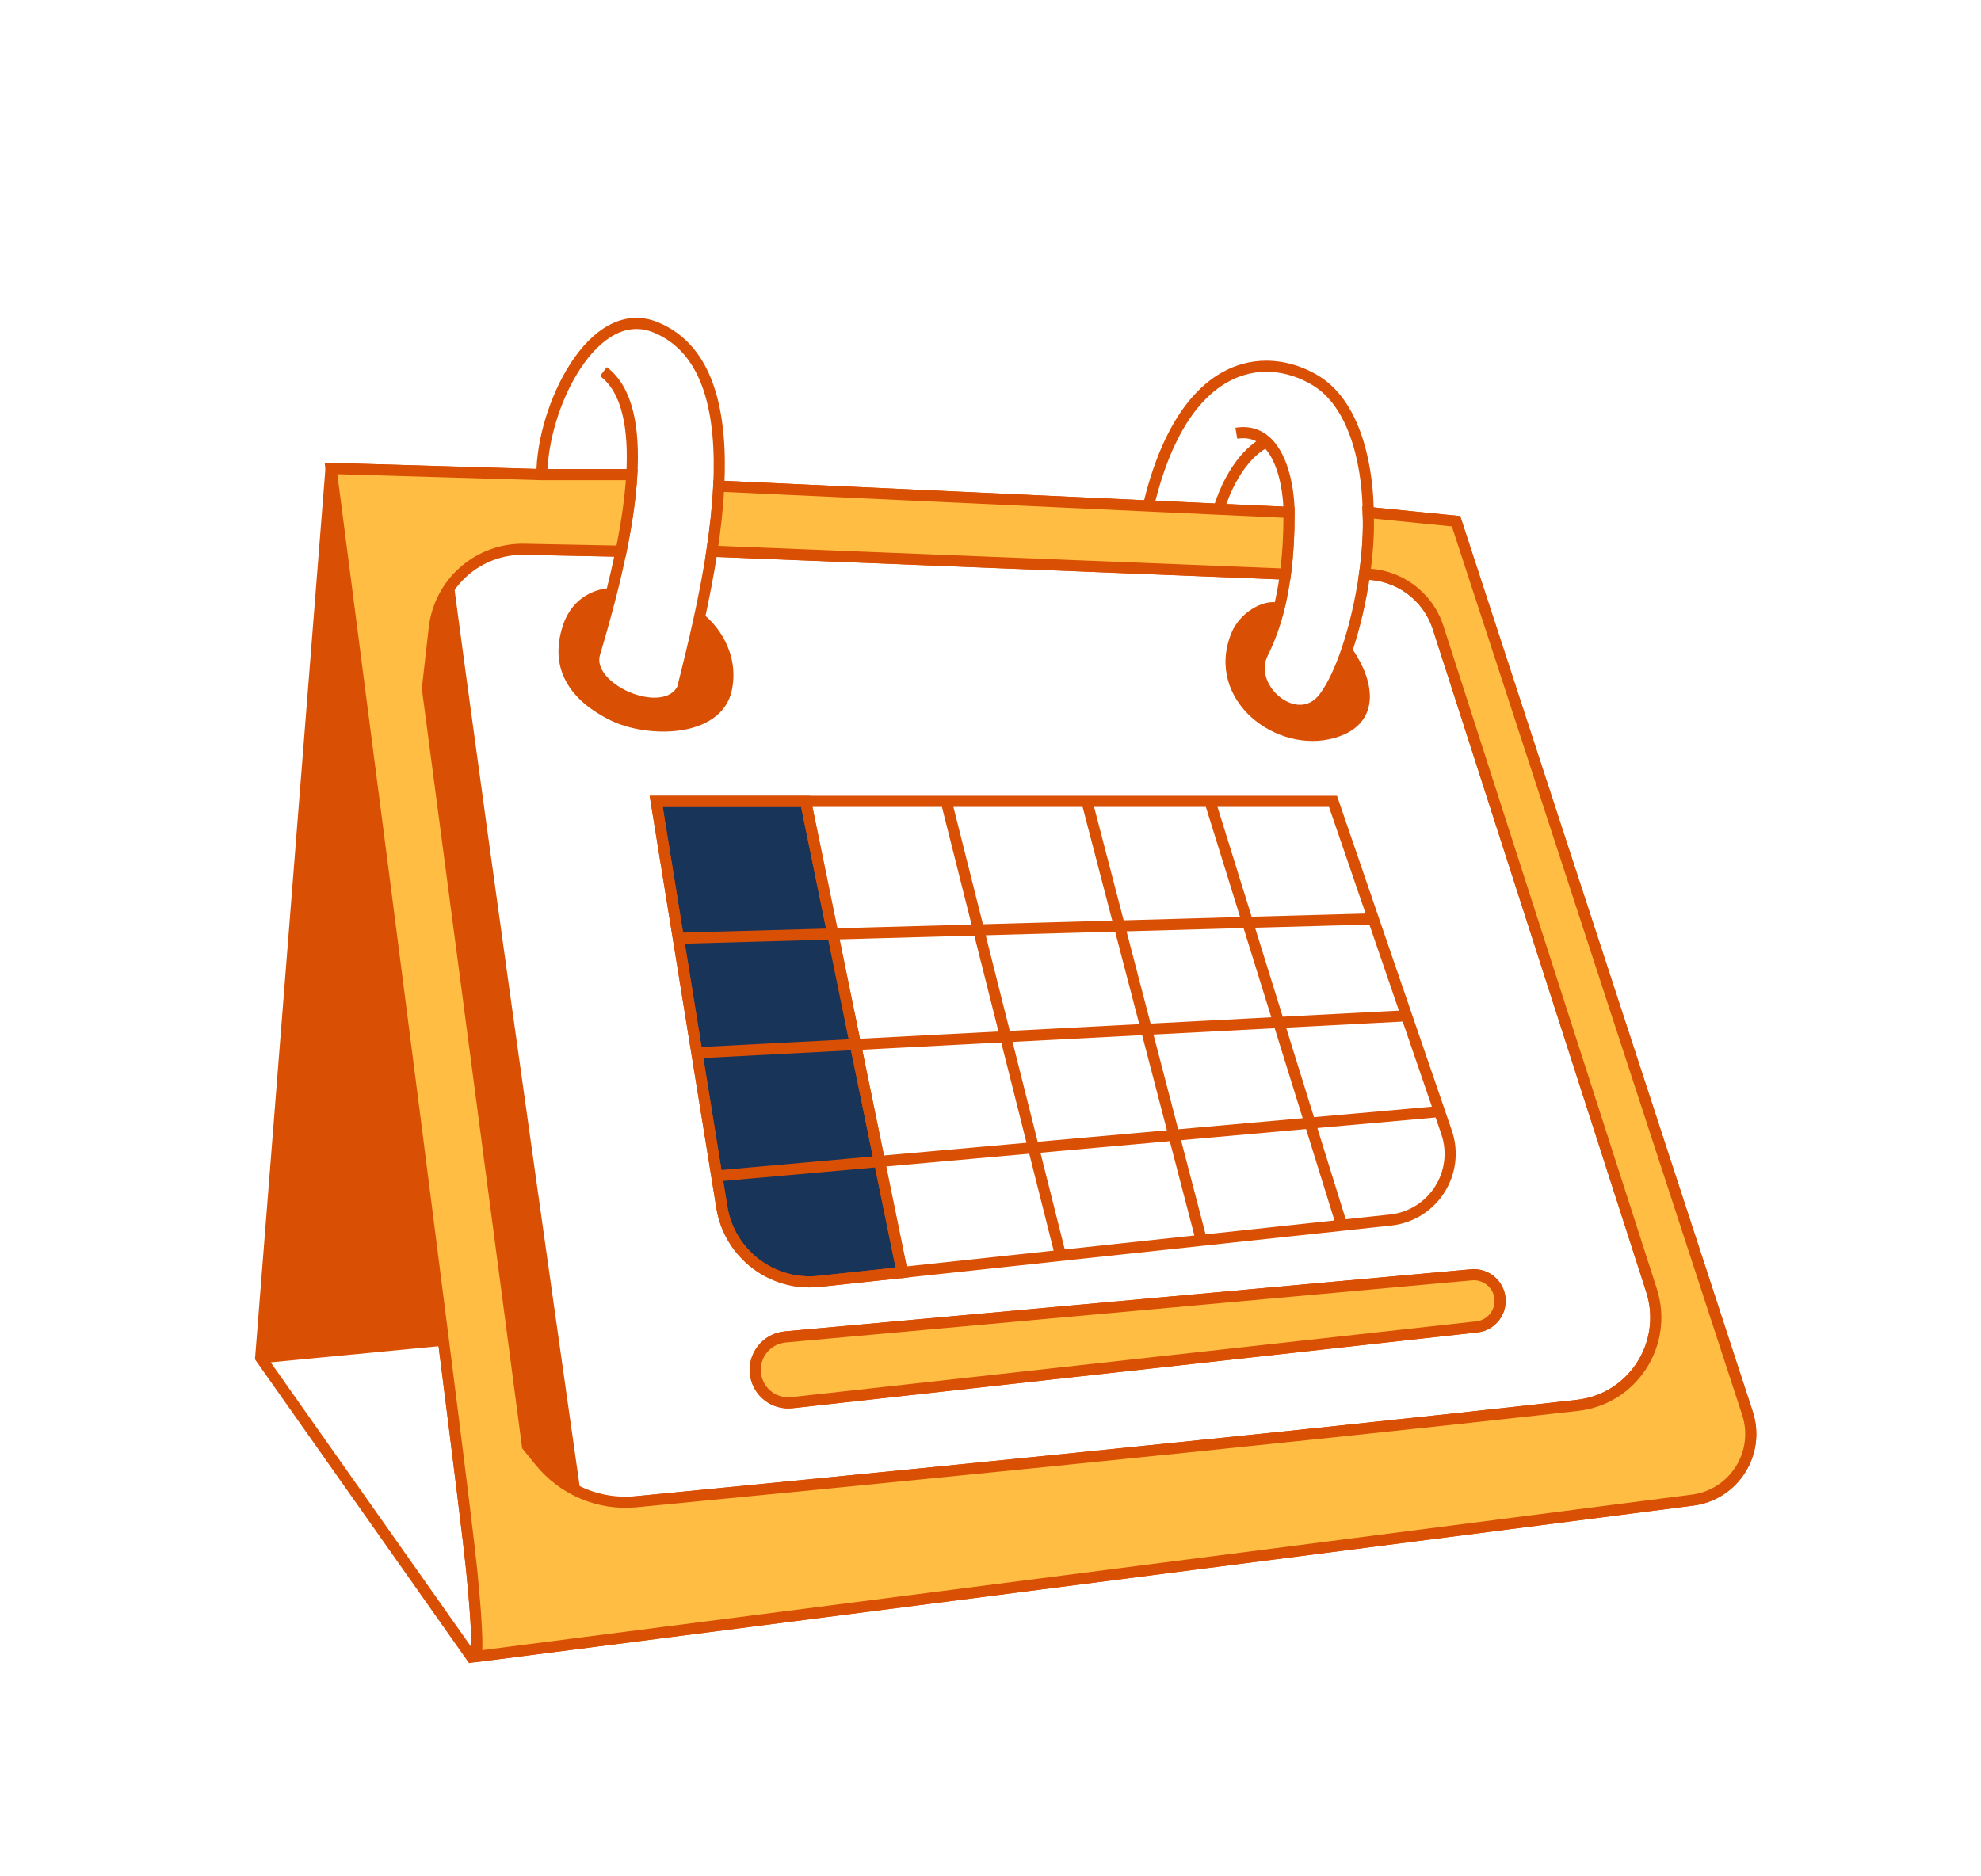 <svg width="38" height="36" viewBox="0 0 38 36" fill="none" xmlns="http://www.w3.org/2000/svg">
<g id="Icon" filter="url(#filter0_d_10460_1812)">
<path id="Vector 10" d="M12.587 11.375L15.454 11.375L15.975 13.919L16.41 16.041L16.871 18.285L17.307 20.414L15.713 20.585C14.811 20.681 13.991 20.056 13.847 19.161L12.587 11.375Z" fill="#183459" stroke="#D94F04" stroke-width="0.213"/>
<g id="Vector 9">
<path d="M5 22.05L6.349 4.988C6.92 9.379 7.895 16.902 8.505 21.712L5 22.05Z" fill="#D94F04"/>
<path d="M24.221 8.535C23.884 9.211 24.895 10.056 25.401 9.38C25.559 9.169 25.706 8.854 25.832 8.486C26.138 8.896 26.514 9.786 25.57 10.056C24.53 10.353 23.243 9.38 23.715 8.198C23.884 7.775 24.371 7.578 24.53 7.691C24.451 8.002 24.348 8.281 24.221 8.535Z" fill="#D94F04"/>
<path d="M11.407 8.535C11.202 9.22 12.756 9.887 13.093 9.211C13.19 8.823 13.305 8.36 13.415 7.86C13.645 8.029 14.071 8.535 13.936 9.211C13.767 10.056 12.419 10.056 11.744 9.718C11.07 9.38 10.629 8.846 10.901 8.029C11.07 7.522 11.495 7.392 11.725 7.392C11.621 7.805 11.509 8.195 11.407 8.535Z" fill="#D94F04"/>
<path d="M8.505 6.508C9.304 12.59 11.07 24.922 11.07 24.922L10.118 23.743L8.199 9.211L8.505 6.508Z" fill="#D94F04"/>
<path d="M27.93 6.001L27.941 5.895L28.01 5.902L28.032 5.968L27.93 6.001ZM9.047 27.794L9.06 27.9L8.996 27.908L8.959 27.855L9.047 27.794ZM5 22.05L4.913 22.112L4.891 22.08L4.894 22.042L5 22.05ZM6.349 4.988L6.243 4.979L6.251 4.878L6.352 4.881L6.349 4.988ZM11.576 5.107V5.214V5.107ZM26.244 5.832L26.138 5.838V5.832H26.244ZM9.12 27.785L9.107 27.679L9.12 27.785ZM9.047 26.105L8.94 26.115L9.047 26.105ZM8.505 21.712L8.611 21.699L8.505 21.712ZM11.407 8.535L11.305 8.505L11.407 8.535ZM13.093 9.211L13.197 9.237L13.194 9.248L13.188 9.259L13.093 9.211ZM12.587 2.285L12.546 2.383L12.587 2.285ZM10.395 5.107V5.214L10.392 5.214L10.395 5.107ZM24.221 8.535L24.125 8.488L24.221 8.535ZM25.401 9.38L25.486 9.444L25.401 9.38ZM25.233 3.298L25.288 3.207L25.233 3.298ZM24.298 4.481L24.371 4.403L24.298 4.481ZM23.378 5.77L23.373 5.877L23.378 5.77ZM25.832 8.486L25.731 8.451L25.832 8.486ZM25.57 10.056L25.54 9.953L25.57 10.056ZM23.715 8.198L23.814 8.237L23.715 8.198ZM13.415 7.86L13.31 7.837L13.415 7.86ZM13.936 9.211L13.832 9.19L13.936 9.211ZM10.901 8.029L11.002 8.062L10.901 8.029ZM11.725 7.392L11.828 7.418L11.725 7.392ZM11.07 24.922L11.08 25.028L11.023 25.034L10.987 24.989L11.07 24.922ZM8.505 6.508L8.4 6.496L8.411 6.4L8.508 6.402L8.505 6.508ZM24.657 7.015L24.763 7.029L24.657 7.015ZM26.176 7.015L26.282 7.03L26.176 7.015ZM25.57 11.375V11.268H25.646L25.671 11.34L25.57 11.375ZM12.587 11.375L12.482 11.392L12.462 11.268H12.587V11.375ZM26.312 13.524C26.371 13.522 26.42 13.568 26.422 13.627C26.424 13.686 26.377 13.735 26.318 13.737L26.312 13.524ZM13.096 14.107C13.037 14.108 12.988 14.062 12.986 14.003C12.985 13.944 13.031 13.895 13.09 13.893L13.096 14.107ZM26.958 15.384C27.017 15.381 27.067 15.427 27.07 15.485C27.073 15.544 27.028 15.594 26.969 15.597L26.958 15.384ZM13.436 16.303C13.377 16.306 13.327 16.26 13.324 16.202C13.321 16.143 13.366 16.093 13.425 16.09L13.436 16.303ZM27.593 17.222C27.652 17.217 27.704 17.26 27.709 17.319C27.714 17.378 27.671 17.429 27.612 17.434L27.593 17.222ZM13.777 18.667C13.718 18.673 13.666 18.629 13.661 18.571C13.656 18.512 13.699 18.46 13.758 18.455L13.777 18.667ZM23.108 11.407C23.09 11.35 23.121 11.291 23.178 11.273C23.234 11.256 23.294 11.287 23.311 11.343L23.108 11.407ZM25.84 19.477C25.858 19.533 25.826 19.593 25.77 19.61C25.714 19.628 25.654 19.596 25.637 19.54L25.84 19.477ZM20.746 11.402C20.731 11.345 20.765 11.287 20.822 11.272C20.879 11.257 20.937 11.291 20.952 11.348L20.746 11.402ZM23.149 19.771C23.164 19.828 23.13 19.886 23.073 19.901C23.016 19.916 22.957 19.881 22.942 19.824L23.149 19.771ZM18.048 11.401C18.033 11.344 18.068 11.286 18.125 11.272C18.182 11.257 18.24 11.292 18.255 11.349L18.048 11.401ZM20.446 20.056C20.461 20.113 20.426 20.171 20.369 20.185C20.312 20.199 20.254 20.165 20.24 20.108L20.446 20.056ZM15.454 11.375V11.268H15.54L15.558 11.354L15.454 11.375ZM17.413 20.398C17.424 20.456 17.387 20.512 17.33 20.524C17.272 20.536 17.215 20.499 17.204 20.441L17.413 20.398ZM8.199 9.211L8.093 9.225L8.091 9.212L8.093 9.199L8.199 9.211ZM10.118 23.743L10.035 23.81L10.016 23.786L10.012 23.757L10.118 23.743ZM15.191 22.912L15.203 23.018L15.191 22.912ZM28.328 21.458L28.317 21.352L28.328 21.458ZM28.228 20.459L28.218 20.353L28.228 20.459ZM15.064 21.651L15.074 21.757L15.064 21.651ZM13.847 19.161L13.952 19.144L13.847 19.161ZM15.713 20.585L15.724 20.691L15.713 20.585ZM26.674 19.408L26.685 19.514L26.674 19.408ZM32.467 24.782L32.454 24.676L32.467 24.782ZM30.259 22.964L30.27 23.07L30.259 22.964ZM28.032 5.968L33.621 23.082L33.419 23.148L27.829 6.035L28.032 5.968ZM8.959 27.855L4.913 22.112L5.087 21.989L9.134 27.733L8.959 27.855ZM4.894 22.042L6.243 4.979L6.455 4.996L5.106 22.059L4.894 22.042ZM27.92 6.107L26.234 5.939L26.255 5.726L27.941 5.895L27.92 6.107ZM9.134 27.89L9.06 27.9L9.033 27.688L9.107 27.679L9.134 27.89ZM8.94 26.115C8.897 25.682 8.69 24.011 8.4 21.726L8.611 21.699C8.901 23.982 9.109 25.657 9.153 26.094L8.94 26.115ZM8.4 21.726C7.789 16.915 6.815 9.392 6.243 5.002L6.455 4.974C7.026 9.365 8.001 16.888 8.611 21.699L8.4 21.726ZM4.99 21.944L8.495 21.606L8.516 21.819L5.01 22.156L4.99 21.944ZM11.509 8.566C11.471 8.692 11.511 8.826 11.619 8.957C11.727 9.089 11.897 9.206 12.088 9.285C12.278 9.364 12.479 9.4 12.646 9.381C12.812 9.362 12.934 9.291 12.998 9.164L13.188 9.259C13.084 9.469 12.885 9.568 12.671 9.593C12.458 9.617 12.22 9.571 12.006 9.482C11.791 9.393 11.59 9.258 11.454 9.093C11.318 8.928 11.24 8.721 11.305 8.505L11.509 8.566ZM6.352 4.881L10.399 5L10.392 5.214L6.346 5.094L6.352 4.881ZM10.395 5L11.576 5V5.214L10.395 5.214V5ZM12.546 2.383C12.275 2.27 12.02 2.299 11.783 2.426C11.542 2.556 11.318 2.789 11.125 3.085C10.74 3.677 10.502 4.489 10.502 5.107H10.289C10.289 4.446 10.54 3.594 10.947 2.968C11.15 2.655 11.398 2.391 11.682 2.238C11.97 2.084 12.292 2.046 12.628 2.186L12.546 2.383ZM24.316 8.583C24.178 8.86 24.311 9.188 24.56 9.38C24.682 9.474 24.822 9.526 24.952 9.522C25.079 9.518 25.208 9.46 25.316 9.316L25.486 9.444C25.342 9.638 25.154 9.728 24.959 9.735C24.769 9.741 24.582 9.666 24.43 9.549C24.131 9.319 23.926 8.887 24.125 8.488L24.316 8.583ZM26.138 5.832C26.138 5.502 26.096 5.006 25.953 4.533C25.808 4.058 25.566 3.623 25.178 3.39L25.288 3.207C25.742 3.48 26.006 3.975 26.157 4.471C26.308 4.97 26.351 5.487 26.351 5.832H26.138ZM25.178 3.39C24.717 3.113 24.126 3.018 23.571 3.318C23.013 3.619 22.466 4.333 22.133 5.732L21.925 5.683C22.266 4.255 22.836 3.472 23.469 3.13C24.105 2.787 24.778 2.901 25.288 3.207L25.178 3.39ZM24.62 5.832C24.62 5.644 24.596 5.394 24.533 5.154C24.47 4.913 24.369 4.695 24.224 4.559L24.371 4.403C24.558 4.58 24.672 4.842 24.739 5.1C24.808 5.36 24.833 5.629 24.833 5.832H24.62ZM24.224 4.559C24.102 4.443 23.945 4.382 23.733 4.417L23.698 4.207C23.978 4.16 24.202 4.244 24.371 4.403L24.224 4.559ZM24.722 5.939L23.373 5.877L23.383 5.664L24.732 5.726L24.722 5.939ZM23.373 5.877L22.024 5.814L22.034 5.601L23.383 5.664L23.373 5.877ZM24.334 4.581C24.18 4.637 23.743 4.962 23.48 5.802L23.276 5.738C23.552 4.856 24.026 4.467 24.261 4.381L24.334 4.581ZM25.316 9.316C25.464 9.118 25.607 8.815 25.731 8.451L25.933 8.52C25.805 8.893 25.654 9.22 25.486 9.444L25.316 9.316ZM25.917 8.422C26.076 8.635 26.261 8.981 26.276 9.318C26.284 9.49 26.248 9.665 26.138 9.817C26.028 9.969 25.852 10.086 25.599 10.158L25.54 9.953C25.76 9.891 25.89 9.795 25.966 9.692C26.041 9.588 26.069 9.464 26.063 9.328C26.05 9.051 25.893 8.747 25.746 8.549L25.917 8.422ZM25.599 10.158C25.04 10.319 24.421 10.136 24.004 9.761C23.584 9.382 23.361 8.797 23.616 8.158L23.814 8.237C23.597 8.78 23.782 9.273 24.147 9.603C24.516 9.935 25.06 10.091 25.54 9.953L25.599 10.158ZM24.125 8.488C24.249 8.241 24.349 7.969 24.427 7.664L24.634 7.717C24.553 8.035 24.447 8.321 24.316 8.583L24.125 8.488ZM23.616 8.158C23.711 7.92 23.895 7.747 24.076 7.65C24.166 7.601 24.259 7.569 24.346 7.557C24.428 7.546 24.521 7.553 24.592 7.604L24.469 7.778C24.46 7.772 24.432 7.761 24.373 7.769C24.318 7.776 24.249 7.798 24.177 7.837C24.032 7.916 23.888 8.053 23.814 8.237L23.616 8.158ZM12.99 9.185C13.086 8.797 13.202 8.336 13.31 7.837L13.519 7.882C13.409 8.385 13.293 8.849 13.197 9.237L12.99 9.185ZM13.478 7.774C13.726 7.956 14.187 8.5 14.041 9.232L13.832 9.19C13.955 8.571 13.563 8.101 13.351 7.946L13.478 7.774ZM14.041 9.232C13.943 9.721 13.505 9.948 13.045 10.014C12.582 10.08 12.054 9.993 11.696 9.813L11.792 9.623C12.108 9.781 12.592 9.863 13.015 9.802C13.44 9.742 13.76 9.546 13.832 9.19L14.041 9.232ZM11.696 9.813C11.349 9.639 11.05 9.409 10.876 9.106C10.698 8.799 10.655 8.429 10.8 7.995L11.002 8.062C10.875 8.445 10.917 8.751 11.06 9C11.206 9.253 11.465 9.459 11.792 9.623L11.696 9.813ZM11.305 8.505C11.407 8.165 11.518 7.776 11.622 7.366L11.828 7.418C11.723 7.833 11.611 8.224 11.509 8.566L11.305 8.505ZM10.8 7.995C10.987 7.433 11.463 7.285 11.725 7.285V7.499C11.527 7.499 11.152 7.611 11.002 8.062L10.8 7.995ZM27.688 8.01L31.781 20.722L31.578 20.787L27.485 8.076L27.688 8.01ZM30.27 23.07C26.546 23.489 21.749 23.978 17.882 24.363C15.949 24.556 14.248 24.722 13.031 24.84C12.422 24.899 11.935 24.946 11.599 24.979C11.431 24.995 11.301 25.007 11.214 25.015C11.17 25.02 11.136 25.023 11.114 25.025C11.103 25.026 11.094 25.027 11.088 25.027C11.086 25.028 11.084 25.028 11.082 25.028C11.081 25.028 11.081 25.028 11.08 25.028C11.08 25.028 11.08 25.028 11.08 25.028C11.08 25.028 11.08 25.028 11.07 24.922C11.06 24.816 11.06 24.816 11.06 24.816C11.06 24.816 11.06 24.816 11.06 24.816C11.06 24.816 11.061 24.816 11.062 24.816C11.063 24.816 11.065 24.816 11.068 24.815C11.074 24.815 11.082 24.814 11.094 24.813C11.116 24.811 11.149 24.808 11.193 24.803C11.281 24.795 11.411 24.782 11.579 24.766C11.914 24.734 12.402 24.687 13.011 24.628C14.228 24.51 15.928 24.343 17.861 24.151C21.727 23.766 26.524 23.277 30.247 22.858L30.27 23.07ZM11.07 24.922C10.964 24.937 10.964 24.937 10.964 24.937C10.964 24.937 10.964 24.937 10.964 24.937C10.964 24.936 10.964 24.936 10.964 24.935C10.964 24.934 10.963 24.931 10.963 24.928C10.962 24.922 10.961 24.913 10.959 24.902C10.956 24.878 10.951 24.843 10.944 24.797C10.931 24.706 10.912 24.57 10.887 24.395C10.837 24.046 10.765 23.541 10.676 22.915C10.498 21.664 10.252 19.932 9.982 18.011C9.44 14.167 8.799 9.563 8.4 6.522L8.611 6.494C9.01 9.535 9.651 14.138 10.193 17.981C10.463 19.902 10.709 21.634 10.887 22.885C10.976 23.511 11.048 24.016 11.098 24.365C11.123 24.54 11.142 24.675 11.155 24.767C11.162 24.813 11.167 24.848 11.17 24.872C11.172 24.883 11.173 24.892 11.174 24.898C11.175 24.901 11.175 24.903 11.175 24.905C11.175 24.906 11.175 24.906 11.175 24.907C11.175 24.907 11.175 24.907 11.175 24.907C11.175 24.907 11.175 24.907 11.07 24.922ZM11.622 7.366C11.688 7.102 11.752 6.829 11.808 6.554L12.017 6.597C11.96 6.875 11.896 7.152 11.828 7.418L11.622 7.366ZM8.508 6.402L11.915 6.469L11.911 6.682L8.503 6.615L8.508 6.402ZM13.31 7.837C13.399 7.429 13.484 6.996 13.551 6.559L13.762 6.592C13.694 7.034 13.608 7.471 13.519 7.882L13.31 7.837ZM24.427 7.664C24.479 7.46 24.521 7.239 24.552 7.001L24.763 7.029C24.731 7.275 24.688 7.503 24.634 7.717L24.427 7.664ZM24.552 7.001C24.597 6.653 24.62 6.266 24.62 5.832H24.833C24.833 6.274 24.81 6.67 24.763 7.029L24.552 7.001ZM13.66 6.469L24.662 6.908L24.653 7.122L13.652 6.682L13.66 6.469ZM25.731 8.451C25.88 8.015 25.999 7.501 26.07 7L26.282 7.03C26.209 7.543 26.087 8.07 25.933 8.52L25.731 8.451ZM26.07 7C26.129 6.584 26.155 6.18 26.138 5.838L26.351 5.827C26.369 6.187 26.342 6.605 26.282 7.03L26.07 7ZM25.57 11.482L12.587 11.482V11.268L25.57 11.268V11.482ZM25.671 11.34L27.848 17.686L27.646 17.755L25.469 11.41L25.671 11.34ZM23.311 11.343L25.84 19.477L25.637 19.54L23.108 11.407L23.311 11.343ZM20.952 11.348L23.149 19.771L22.942 19.824L20.746 11.402L20.952 11.348ZM18.255 11.349L20.446 20.056L20.24 20.108L18.048 11.401L18.255 11.349ZM12.693 11.358L13.952 19.144L13.741 19.178L12.482 11.392L12.693 11.358ZM8.611 6.52L8.304 9.223L8.093 9.199L8.4 6.496L8.611 6.52ZM8.304 9.197L10.223 23.729L10.012 23.757L8.093 9.225L8.304 9.197ZM10.201 23.676L11.153 24.855L10.987 24.989L10.035 23.81L10.201 23.676ZM15.055 21.544L28.218 20.353L28.237 20.566L15.074 21.757L15.055 21.544ZM28.34 21.564L15.203 23.018L15.179 22.806L28.317 21.352L28.34 21.564ZM12.587 11.268L15.454 11.268V11.482L12.587 11.482L12.587 11.268ZM15.558 11.354L16.08 13.898L15.871 13.941L15.349 11.396L15.558 11.354ZM16.08 13.898L16.515 16.019L16.306 16.062L15.871 13.941L16.08 13.898ZM16.515 16.019L16.975 18.263L16.766 18.306L16.306 16.062L16.515 16.019ZM16.975 18.263L17.411 20.392L17.203 20.435L16.766 18.306L16.975 18.263ZM17.318 20.52L15.724 20.691L15.701 20.479L17.296 20.308L17.318 20.52ZM27.612 17.434L16.88 18.391L16.861 18.178L27.593 17.222L27.612 17.434ZM16.88 18.391L13.777 18.667L13.758 18.455L16.861 18.178L16.88 18.391ZM26.969 15.597L16.416 16.147L16.405 15.934L26.958 15.384L26.969 15.597ZM16.416 16.147L13.436 16.303L13.425 16.09L16.405 15.934L16.416 16.147ZM26.685 19.514L17.318 20.52L17.296 20.308L26.662 19.302L26.685 19.514ZM17.411 20.392L17.413 20.398L17.204 20.441L17.203 20.435L17.411 20.392ZM26.318 13.737L15.978 14.026L15.972 13.813L26.312 13.524L26.318 13.737ZM15.978 14.026L13.096 14.107L13.09 13.893L15.972 13.813L15.978 14.026ZM11.808 6.554C11.909 6.06 11.986 5.562 12.013 5.101L12.226 5.113C12.198 5.588 12.12 6.097 12.017 6.597L11.808 6.554ZM12.013 5.101C12.038 4.669 12.019 4.275 11.939 3.948C11.859 3.622 11.72 3.371 11.511 3.215L11.64 3.044C11.901 3.241 12.059 3.542 12.146 3.898C12.233 4.253 12.251 4.671 12.226 5.113L12.013 5.101ZM11.576 5L12.119 5V5.214L11.576 5.214V5ZM32.481 24.887L9.136 27.89L9.109 27.679L32.454 24.676L32.481 24.887ZM9.086 27.684C9.05 27.697 9.036 27.725 9.034 27.728C9.03 27.735 9.029 27.739 9.03 27.737C9.031 27.732 9.034 27.719 9.036 27.694C9.04 27.645 9.042 27.564 9.039 27.439C9.033 27.19 9.006 26.776 8.94 26.115L9.153 26.094C9.219 26.757 9.246 27.177 9.252 27.434C9.255 27.562 9.253 27.652 9.248 27.712C9.246 27.742 9.242 27.768 9.237 27.79C9.234 27.8 9.23 27.814 9.222 27.828C9.217 27.838 9.199 27.87 9.159 27.885L9.086 27.684ZM9.107 27.679L9.109 27.679L9.136 27.89L9.134 27.89L9.107 27.679ZM13.792 5.22L22.034 5.601L22.024 5.814L13.783 5.433L13.792 5.22ZM13.551 6.559C13.614 6.144 13.661 5.726 13.681 5.321L13.894 5.332C13.874 5.746 13.826 6.171 13.762 6.592L13.551 6.559ZM13.681 5.321C13.714 4.637 13.668 3.998 13.493 3.481C13.319 2.967 13.019 2.581 12.546 2.383L12.628 2.186C13.172 2.413 13.507 2.857 13.695 3.413C13.882 3.965 13.928 4.635 13.894 5.332L13.681 5.321ZM13.783 5.433L13.762 5.432L13.772 5.219L13.792 5.22L13.783 5.433ZM15.203 23.018C14.812 23.062 14.456 22.793 14.391 22.405L14.601 22.37C14.648 22.646 14.901 22.837 15.179 22.806L15.203 23.018ZM28.868 20.83C28.945 21.183 28.699 21.525 28.34 21.564L28.317 21.352C28.55 21.327 28.709 21.104 28.659 20.875L28.868 20.83ZM28.218 20.353C28.524 20.326 28.802 20.53 28.868 20.83L28.659 20.875C28.617 20.68 28.436 20.548 28.237 20.566L28.218 20.353ZM15.074 21.757C14.768 21.785 14.55 22.067 14.601 22.37L14.391 22.405C14.319 21.98 14.625 21.583 15.055 21.544L15.074 21.757ZM13.952 19.144C14.087 19.983 14.856 20.57 15.701 20.479L15.724 20.691C14.766 20.794 13.895 20.129 13.741 19.178L13.952 19.144ZM27.848 17.686C28.137 18.527 27.569 19.419 26.685 19.514L26.662 19.302C27.411 19.222 27.891 18.467 27.646 17.755L27.848 17.686ZM33.621 23.082C33.891 23.909 33.343 24.776 32.481 24.887L32.454 24.676C33.183 24.582 33.647 23.848 33.419 23.148L33.621 23.082ZM31.781 20.722C32.13 21.807 31.404 22.942 30.27 23.07L30.247 22.858C31.245 22.745 31.886 21.745 31.578 20.787L31.781 20.722ZM27.485 8.076C27.302 7.507 26.773 7.122 26.176 7.122V6.908C26.866 6.908 27.477 7.354 27.688 8.01L27.485 8.076Z" fill="#D94F04"/>
</g>
<g id="Vector 13">
<path d="M13.787 5.327L22.029 5.708L23.378 5.77L24.727 5.832C24.727 6.27 24.704 6.661 24.657 7.015L13.656 6.575C13.72 6.158 13.768 5.736 13.787 5.327Z" fill="#FFBD43"/>
<path d="M27.93 6.001L33.52 23.115C33.769 23.878 33.263 24.679 32.467 24.782L9.122 27.784C9.153 27.773 9.179 27.427 9.046 26.105C9.003 25.67 8.795 23.997 8.505 21.712C7.895 16.902 6.92 9.379 6.349 4.988L10.395 5.107L11.576 5.107L12.119 5.107C12.092 5.575 12.014 6.079 11.913 6.575L10.059 6.539C9.178 6.521 8.43 7.177 8.33 8.052L8.199 9.211L10.118 23.743L10.35 24.03C10.799 24.587 11.491 24.882 12.204 24.813C15.324 24.512 24.209 23.645 30.259 22.964C31.325 22.844 32.008 21.776 31.679 20.755L27.587 8.043C27.39 7.43 26.82 7.015 26.176 7.015C26.235 6.595 26.262 6.184 26.244 5.832L27.93 6.001Z" fill="#FFBD43"/>
<path d="M13.787 5.327L22.029 5.708L23.378 5.77L24.727 5.832C24.727 6.27 24.704 6.661 24.657 7.015L13.656 6.575C13.72 6.158 13.768 5.736 13.787 5.327Z" stroke="#D94F04" stroke-width="0.213"/>
<path d="M27.93 6.001L33.52 23.115C33.769 23.878 33.263 24.679 32.467 24.782L9.122 27.784C9.153 27.773 9.179 27.427 9.046 26.105C9.003 25.67 8.795 23.997 8.505 21.712C7.895 16.902 6.92 9.379 6.349 4.988L10.395 5.107L11.576 5.107L12.119 5.107C12.092 5.575 12.014 6.079 11.913 6.575L10.059 6.539C9.178 6.521 8.43 7.177 8.33 8.052L8.199 9.211L10.118 23.743L10.35 24.03C10.799 24.587 11.491 24.882 12.204 24.813C15.324 24.512 24.209 23.645 30.259 22.964C31.325 22.844 32.008 21.776 31.679 20.755L27.587 8.043C27.39 7.43 26.82 7.015 26.176 7.015C26.235 6.595 26.262 6.184 26.244 5.832L27.93 6.001Z" stroke="#D94F04" stroke-width="0.213"/>
</g>
<path id="Vector 11" d="M14.496 22.387C14.435 22.023 14.696 21.684 15.064 21.651L28.228 20.459C28.48 20.437 28.71 20.605 28.764 20.852C28.827 21.144 28.624 21.426 28.328 21.458L15.191 22.912C14.857 22.949 14.552 22.719 14.496 22.387Z" fill="#FFBD43" stroke="#D94F04" stroke-width="0.213"/>
</g>
<defs>
<filter id="filter0_d_10460_1812" x="0.891" y="0.5" width="37.109" height="37" filterUnits="userSpaceOnUse" color-interpolation-filters="sRGB">
<feFlood flood-opacity="0" result="BackgroundImageFix"/>
<feColorMatrix in="SourceAlpha" type="matrix" values="0 0 0 0 0 0 0 0 0 0 0 0 0 0 0 0 0 0 127 0" result="hardAlpha"/>
<feOffset dy="4"/>
<feGaussianBlur stdDeviation="2"/>
<feComposite in2="hardAlpha" operator="out"/>
<feColorMatrix type="matrix" values="0 0 0 0 0 0 0 0 0 0 0 0 0 0 0 0 0 0 0.25 0"/>
<feBlend mode="normal" in2="BackgroundImageFix" result="effect1_dropShadow_10460_1812"/>
<feBlend mode="normal" in="SourceGraphic" in2="effect1_dropShadow_10460_1812" result="shape"/>
</filter>
</defs>
</svg>
